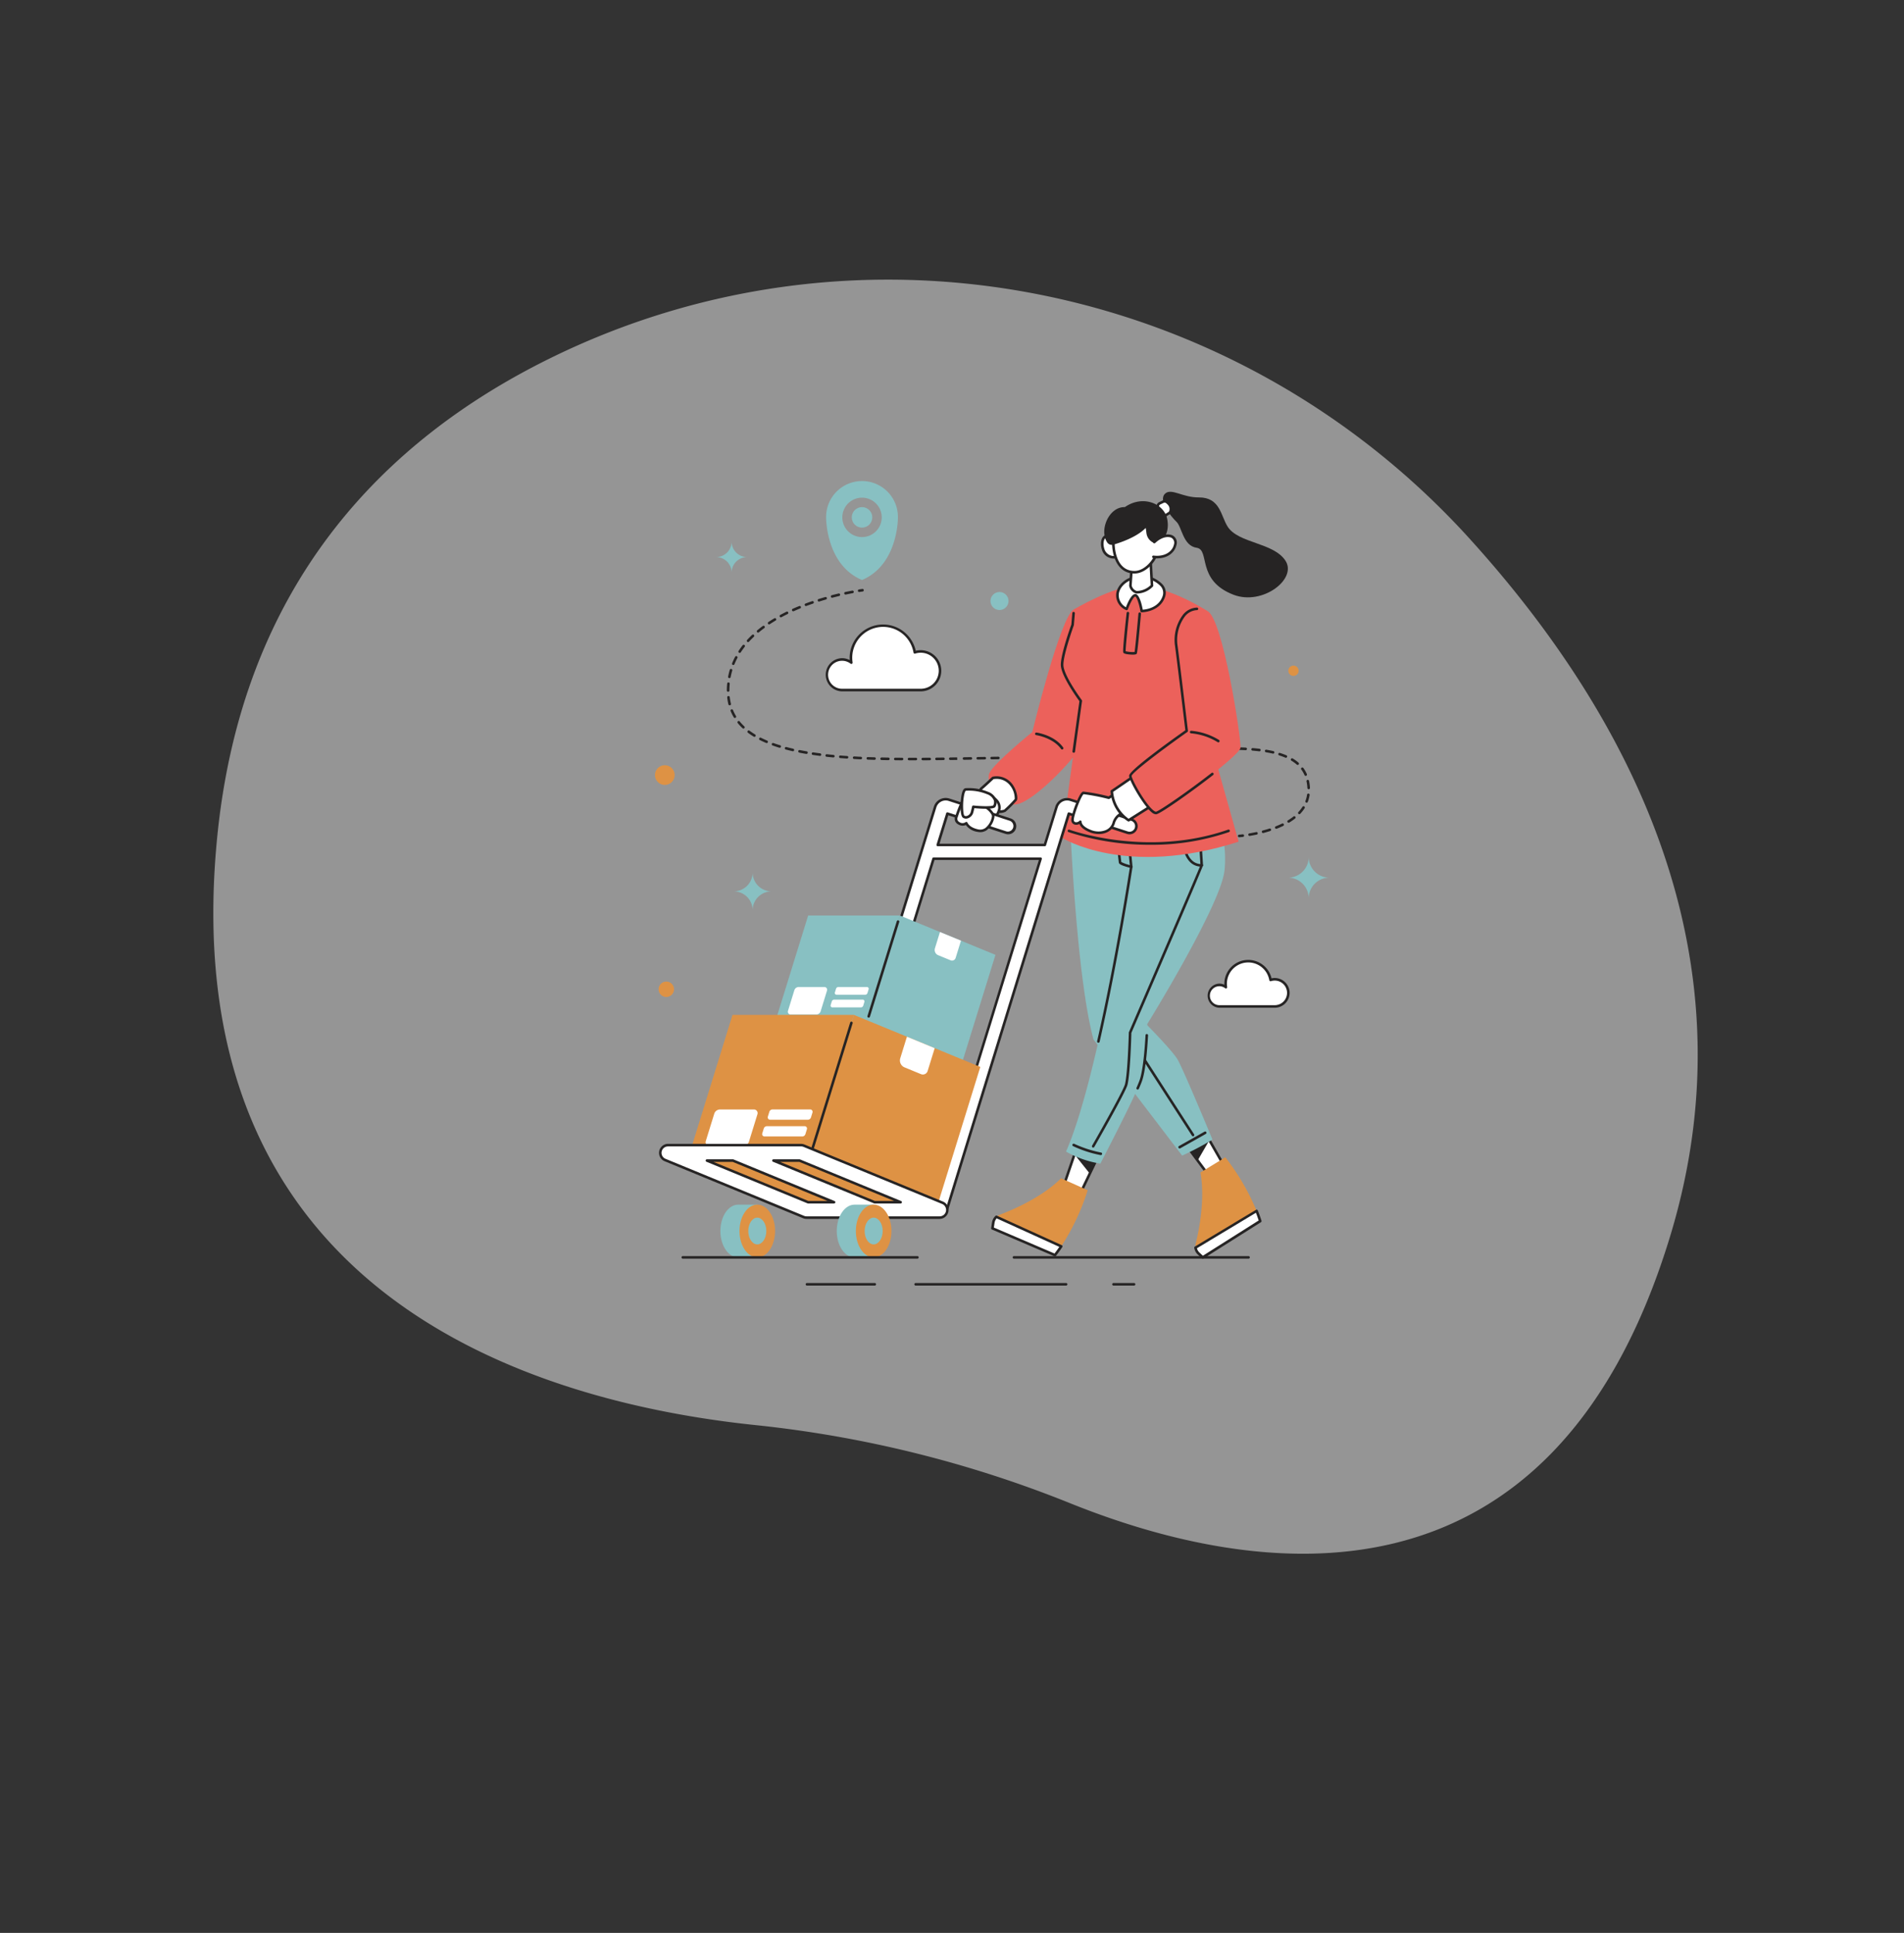 <svg xmlns="http://www.w3.org/2000/svg" width="421.772" height="428.159" viewBox="0 0 421.772 428.159">
  <rect x="0" y="0" width="421.772" height="428.159" fill="#333333" stroke="none"/>
  <g id="webAppImage" transform="translate(-980.328 -2078.419)">
    <path id="Path_738" data-name="Path 738" d="M527.417,204.228C508.429,129.561,442.816,75.661,365.8,73.5c-40.715-1.143-83.559,12.36-114.752,59.614-55.762,84.47,3.427,142.842,44.691,170.579A258.2,258.2,0,0,1,349.11,351.66c27.873,33.076,81.493,74.177,145.354,9.778C540.75,314.761,540.065,253.964,527.417,204.228Z" transform="matrix(0.883, -0.469, 0.469, 0.883, 744.278, 2264.655)" fill="#fff" opacity="0.48"/>
    <g id="Shipping" transform="translate(850.679 2113.172)">
      <path id="Path_493" data-name="Path 493" d="M1113.552,1101.332l-3.292,2.22-2.722-3.665-2.919-3.938,4.69-2.03.841,1.471Z" transform="translate(-712.597 -877.576)" fill="#fff"/>
      <path id="Path_494" data-name="Path 494" d="M1108.522,1102.1a.282.282,0,0,1-.229-.115l-5.641-7.6a.283.283,0,0,1,.116-.431l4.691-2.03a.283.283,0,0,1,.36.12l4.24,7.412a.283.283,0,0,1-.088.379l-3.292,2.22A.282.282,0,0,1,1108.522,1102.1Zm-5.2-7.773,5.265,7.1,2.847-1.919-3.984-6.961Z" transform="translate(-710.858 -875.841)" fill="#262424"/>
      <path id="Path_495" data-name="Path 495" d="M1110.15,1095.391c-.909,1.555-1.9,3.242-2.612,4.5l-2.919-3.938,4.691-2.03Z" transform="translate(-712.597 -877.576)" fill="#262424"/>
      <path id="Path_496" data-name="Path 496" d="M1136.133,1145.265l-12.733,8.045-.924-.862a2.228,2.228,0,0,1-.68-1.3,2.141,2.141,0,0,1,.038-.862c.7-2.794,2.144-9.769,1.06-15.786l5.512-3.357a51.009,51.009,0,0,1,6.926,11.872C1135.62,1143.749,1135.89,1144.5,1136.133,1145.265Z" transform="translate(-727.322 -909.536)" fill="#de9244"/>
      <path id="Path_497" data-name="Path 497" d="M1136.3,1217.4l-12.733,8.045-.924-.862a2.228,2.228,0,0,1-.68-1.3l13.531-8.131Q1135.93,1216.252,1136.3,1217.4Z" transform="translate(-727.486 -981.672)" fill="#fff"/>
      <path id="Path_498" data-name="Path 498" d="M1121.867,1224.036a.282.282,0,0,1-.195-.076l-.923-.862a2.522,2.522,0,0,1-.763-1.464.283.283,0,0,1,.141-.283l13.531-8.131a.283.283,0,0,1,.411.141c.3.74.565,1.5.813,2.268a.283.283,0,0,1-.12.328L1122.029,1224A.28.28,0,0,1,1121.867,1224.036Zm-1.286-2.309a1.953,1.953,0,0,0,.557.954l.762.707,12.36-7.812c-.188-.575-.392-1.147-.609-1.709Z" transform="translate(-725.788 -979.979)" fill="#262424"/>
      <path id="Path_499" data-name="Path 499" d="M926.24,570.355s1.394,32.055,5.068,45.612l19.639,25.723a64.606,64.606,0,0,0,6.715-3.547s-6.462-15.584-7.728-17.738-7.728-8.622-7.728-8.622,3.861-29.269,4.055-39.023C946.512,559.966,926.489,556.8,926.24,570.355Z" transform="translate(-559.428 -420.463)" fill="#88c0c2"/>
      <path id="Path_500" data-name="Path 500" d="M1022.422,949.243a.283.283,0,0,1-.24-.13l-15.459-23.947a.285.285,0,1,1,.479-.31l15.458,23.947a.283.283,0,0,1-.237.439Z" transform="translate(-628.496 -732.296)" fill="#262424"/>
      <path id="Path_501" data-name="Path 501" d="M1095.341,1094.438a.283.283,0,0,1-.141-.533l5.653-3.183a.285.285,0,1,1,.283.5l-5.653,3.183A.284.284,0,0,1,1095.341,1094.438Z" transform="translate(-704.378 -874.798)" fill="#262424"/>
      <path id="Path_502" data-name="Path 502" d="M921.232,1119.654l-1.395,2.9-2.3,4.8-3.695-1.456,2.6-7.59.468-1.365Z" transform="translate(-548.781 -897.342)" fill="#fff"/>
      <path id="Path_503" data-name="Path 503" d="M915.817,1125.887a.28.28,0,0,1-.1-.02l-3.694-1.456a.283.283,0,0,1-.165-.358l3.067-8.955a.283.283,0,0,1,.424-.15l4.326,2.714a.283.283,0,0,1,.1.363l-3.7,7.7A.282.282,0,0,1,915.817,1125.887Zm-3.337-1.907,3.2,1.254,3.473-7.228-3.809-2.383Z" transform="translate(-547.06 -895.593)" fill="#262424"/>
      <path id="Path_504" data-name="Path 504" d="M932.732,1116.94l4.325,2.714-1.395,2.9c-1.064-1.323-2.5-3.109-3.392-4.25Z" transform="translate(-564.606 -897.342)" fill="#262424"/>
      <path id="Path_505" data-name="Path 505" d="M817.531,1181.07l-13.851-5.929.187-1.249a2.228,2.228,0,0,1,.688-1.3,2.142,2.142,0,0,1,.732-.458c2.7-1.011,9.263-3.771,13.605-8.075l5.892,2.637a50.943,50.943,0,0,1-5.858,12.438C818.491,1179.786,818.023,1180.435,817.531,1181.07Z" transform="translate(-454.19 -937.803)" fill="#de9244"/>
      <path id="Path_506" data-name="Path 506" d="M817.531,1232.908l-13.851-5.929.187-1.249a2.227,2.227,0,0,1,.688-1.3l14.368,6.538C818.491,1231.624,818.023,1232.273,817.531,1232.908Z" transform="translate(-454.19 -989.64)" fill="#fff"/>
      <path id="Path_507" data-name="Path 507" d="M815.8,1231.445a.282.282,0,0,1-.112-.023l-13.851-5.929a.283.283,0,0,1-.17-.3l.187-1.251a2.527,2.527,0,0,1,.776-1.466.283.283,0,0,1,.312-.051l14.368,6.538a.283.283,0,0,1,.119.424c-.442.664-.917,1.321-1.413,1.956A.283.283,0,0,1,815.8,1231.445Zm-13.533-6.39,13.441,5.755c.367-.481.724-.973,1.063-1.471l-13.881-6.316a1.959,1.959,0,0,0-.469,1Z" transform="translate(-452.461 -987.894)" fill="#262424"/>
      <path id="Path_508" data-name="Path 508" d="M932.972,560.146l.531,5.5s-6.961,45.992-14.443,63.1a22.656,22.656,0,0,0,7.6,2.661s7.855-15.078,9-18.5,1.393-12.416,1.393-12.416,16.217-26.228,17.1-33.959-2.4-19.131-9.882-19.005q-.609.01-1.192.072A11.469,11.469,0,0,0,932.972,560.146Z" transform="translate(-553.263 -408.404)" fill="#88c0c2"/>
      <path id="Path_509" data-name="Path 509" d="M975.112,637.092l.471,4.876a.211.211,0,0,1,0,.068c-.031.2-3.1,20.352-7.286,38.726a.284.284,0,1,1-.554-.126c4.1-17.993,7.123-37.7,7.272-38.653l-.53-5.464a.294.294,0,0,0-.007-.079A6.826,6.826,0,0,0,975.112,637.092Z" transform="translate(-595.059 -484.754)" fill="#262424"/>
      <path id="Path_510" data-name="Path 510" d="M1031.619,937.93a.283.283,0,0,1,.283.3c-.161,2.934-.527,7.675-1.3,9.992-.141.424-.385,1.026-.741,1.837a.283.283,0,0,1-.259.171.292.292,0,0,1-.115-.023.283.283,0,0,1-.141-.376c.346-.787.589-1.388.722-1.794.745-2.23,1.107-6.926,1.272-9.841a.283.283,0,0,1,.283-.268h0Z" transform="translate(-647.937 -743.633)" fill="#262424"/>
      <path id="Path_511" data-name="Path 511" d="M1000.281,630.038a.281.281,0,0,1-.066-.008c-2.585-.613-2.653-1.026-2.685-1.18-.064-.384-.673-6.109-.7-6.352a.284.284,0,0,1,.565-.061c.21,1.979.615,5.745.688,6.274a8.952,8.952,0,0,0,2.261.765.283.283,0,0,1-.064.563Zm-2.208-1.346" transform="translate(-620.04 -472.513)" fill="#262424"/>
      <path id="Path_512" data-name="Path 512" d="M959.907,672.554a.283.283,0,0,1-.247-.424c2.384-4.162,6.975-12.364,7.287-13.611.615-2.455.848-11.347.848-11.436a.284.284,0,0,1,.024-.106c5.337-12.368,15.435-35.824,15.845-36.983-.027-.615-.485-7.453-.663-10.111a.283.283,0,0,1,.565-.038c.068,1.012.666,9.894.666,10.186,0,.228-5.34,12.72-15.871,37.122-.021.828-.252,9.065-.862,11.5-.41,1.635-7.067,13.262-7.349,13.756A.283.283,0,0,1,959.907,672.554Zm24.038-62.51Z" transform="translate(-588.092 -453.104)" fill="#262424"/>
      <path id="Path_513" data-name="Path 513" d="M935.3,1112.343h-.047a25.726,25.726,0,0,1-6.063-1.979.285.285,0,0,1,.246-.515,26.144,26.144,0,0,0,5.909,1.924.286.286,0,1,1-.045.57Z" transform="translate(-561.826 -891.231)" fill="#262424"/>
      <path id="Path_514" data-name="Path 514" d="M1103.26,618.594a3.414,3.414,0,0,1-2.53-1.064c-2.3-2.359-2.034-7.809-2.021-8.039a.283.283,0,0,1,.565.03c0,.054-.262,5.433,1.861,7.612a2.847,2.847,0,0,0,2.218.893h.007a.283.283,0,1,1,.007.565h-.107Z" transform="translate(-707.508 -461.383)" fill="#262424"/>
      <path id="Path_515" data-name="Path 515" d="M592.974,241.032a.284.284,0,0,1-.044-.565c.49-.076.76-.11.76-.11a.285.285,0,0,1,.071.565s-.266.034-.742.107Z" transform="translate(-273.003 -144.65)" fill="#262424"/>
      <path id="Path_516" data-name="Path 516" d="M503.256,297.275a.284.284,0,1,1-.047-.565c.5-.082.989-.177,1.485-.283a.285.285,0,0,1,.119.557c-.5.106-1.008.2-1.511.283Zm2.981-.637a.285.285,0,0,1-.072-.565c.495-.13.982-.273,1.447-.424a.285.285,0,0,1,.175.543c-.475.154-.972.3-1.477.432a.281.281,0,0,1-.078.014Zm2.9-.941a.283.283,0,0,1-.1-.55c.479-.189.941-.393,1.375-.6a.285.285,0,1,1,.249.513c-.445.218-.921.424-1.413.62a.284.284,0,0,1-.11.018Zm2.732-1.341a.283.283,0,0,1-.148-.529,12.6,12.6,0,0,0,1.223-.848.285.285,0,1,1,.352.448,13.138,13.138,0,0,1-1.272.885.283.283,0,0,1-.157.042Zm2.374-1.89a.283.283,0,0,1-.208-.481,8.042,8.042,0,0,0,.9-1.155.283.283,0,1,1,.475.309,8.587,8.587,0,0,1-.968,1.237.283.283,0,0,1-.206.088Zm1.617-2.544a.283.283,0,0,1-.267-.384,6.831,6.831,0,0,0,.362-1.413.286.286,0,0,1,.565.082,7.416,7.416,0,0,1-.4,1.521.283.283,0,0,1-.264.187Zm.447-2.984a.283.283,0,0,1-.283-.271,9.077,9.077,0,0,0-.117-1.074q-.033-.2-.075-.387a.285.285,0,1,1,.557-.122q.045.2.079.414a9.667,9.667,0,0,1,.124,1.141.283.283,0,0,1-.271.3H516.3Zm-.66-2.953a.283.283,0,0,1-.261-.171,6.564,6.564,0,0,0-.727-1.258.286.286,0,0,1,.459-.339,7.12,7.12,0,0,1,.79,1.368.283.283,0,0,1-.266.392Zm-1.788-2.435a.283.283,0,0,1-.188-.071,8.282,8.282,0,0,0-1.186-.864.285.285,0,1,1,.3-.488,8.827,8.827,0,0,1,1.272.924.283.283,0,0,1-.194.5Zm-85.627-1.02h-.435a.283.283,0,1,1,0-.565h1.521a.283.283,0,0,1,0,.565h-1.087Zm-1.956,0h0l-1.524-.013a.283.283,0,1,1,0-.565l1.521.013a.283.283,0,0,1,0,.56Zm4.564,0a.283.283,0,1,1,0-.565l1.521-.011a.3.3,0,0,1,.283.283.283.283,0,0,1-.283.283l-1.522.011h0Zm3.044-.027a.283.283,0,1,1,0-.565l1.522-.018a.271.271,0,0,1,.283.283.283.283,0,0,1-.283.283l-1.522.018Zm-10.652,0h0q-.766-.013-1.524-.03a.283.283,0,0,1-.283-.291.3.3,0,0,1,.291-.283q.756.017,1.521.03a.283.283,0,0,1-.008.563Zm13.7-.037a.283.283,0,1,1,0-.565l1.487-.023.04.283v.283l-1.522.023h0Zm-16.743-.033h-.008q-.767-.023-1.524-.051a.283.283,0,1,1,.021-.565q.755.028,1.519.051a.283.283,0,0,1-.01.554Zm19.787-.016a.283.283,0,1,1,0-.565l1.522-.025h0a.283.283,0,0,1,0,.565l-1.522.025Zm3.044-.051a.283.283,0,1,1,0-.565l1.522-.024a.283.283,0,1,1,0,.565l-1.522.024Zm3.044-.048a.283.283,0,0,1,0-.565l1.524-.021a.283.283,0,0,1,0,.565l-1.522.021h0Zm-28.917,0h-.013q-.767-.035-1.524-.078a.283.283,0,1,1,.033-.565q.753.042,1.518.078a.283.283,0,0,1-.018.553Zm31.963-.04a.283.283,0,0,1,0-.565l1.524-.017a.283.283,0,1,1,0,.565l-1.522.017h0Zm3.046-.028a.283.283,0,0,1,0-.565l1.524-.009h0a.283.283,0,0,1,0,.565l-1.522.009h0Zm3.136-.011h-.09a.283.283,0,1,1,0-.565h1.524a.283.283,0,0,1,0,.565q-.718-.014-1.437-.014Zm2.961-.021a.283.283,0,0,1,0-.565q.765-.01,1.524-.027h0a.283.283,0,1,1,0,.565q-.762.016-1.528.027h0Zm3.049-.062a.283.283,0,1,1-.007-.565q.762-.02,1.519-.045a.273.273,0,0,1,.294.283.283.283,0,0,1-.283.294l-1.524.045h-.007Zm-47.195-.008h-.028q-.769-.052-1.522-.112a.284.284,0,1,1,.045-.565q.75.059,1.515.112a.283.283,0,0,1-.014.551Zm50.238-.09a.283.283,0,1,1-.01-.565l1.519-.062a.3.3,0,0,1,.3.273.283.283,0,0,1-.273.3l-1.524.062h-.011Zm46.939-.079a.284.284,0,0,1-.113-.023,14.5,14.5,0,0,0-1.4-.514.285.285,0,0,1,.17-.544,15.1,15.1,0,0,1,1.456.536.283.283,0,0,1-.119.531Zm-43.9-.052a.283.283,0,0,1-.013-.565l1.519-.076a.275.275,0,1,1,.024.548l-1.522.076h-.014Zm-56.315-.021h-.031q-.767-.072-1.519-.154a.284.284,0,0,1,.062-.565q.746.082,1.511.154a.283.283,0,0,1-.027.551Zm59.361-.141a.283.283,0,0,1-.016-.565l1.519-.088a.293.293,0,0,1,.3.267.283.283,0,0,1-.269.3l-1.521.088h-.017Zm3.04-.181a.283.283,0,1,1-.017-.565l1.519-.1a.285.285,0,1,1,.037.568l-1.521.1h-.018Zm-65.423-.014L408,279.55q-.767-.1-1.514-.208a.286.286,0,1,1,.083-.565q.741.109,1.5.206a.287.287,0,0,1-.035.574Zm68.462-.182a.283.283,0,0,1-.018-.565l1.519-.1a.283.283,0,0,1,.038.565l-1.519.1h-.02Zm3.037-.208a.283.283,0,0,1-.02-.565l1.519-.106a.283.283,0,0,1,.04.565l-1.519.106Zm-74.515-.066a.275.275,0,0,1-.048,0q-.765-.13-1.505-.283a.288.288,0,1,1,.11-.565q.732.141,1.49.274a.288.288,0,1,1-.047.574Zm103.356-.068a.282.282,0,0,1-.064-.007c-.464-.106-.961-.2-1.476-.29a.286.286,0,0,1,.093-.565c.527.088,1.035.188,1.511.3a.285.285,0,1,1-.072.565Zm-25.805-.089a.283.283,0,0,1-.02-.565l1.519-.1a.283.283,0,0,1,.038.565l-1.519.1h-.02Zm3.039-.208a.283.283,0,1,1-.018-.565l1.521-.1a.283.283,0,1,1,.037.565l-1.519.1Zm3.039-.192a.283.283,0,0,1-.017-.565l1.521-.088a.283.283,0,0,1,.033.565l-1.519.088Zm16.727-.02h-.034c-.481-.058-.989-.107-1.5-.15a.284.284,0,0,1,.047-.565c.524.042,1.037.095,1.525.153a.283.283,0,0,1-.041.564Zm-103.342-.017a.282.282,0,0,1-.064-.007c-.512-.117-1.012-.24-1.488-.366a.285.285,0,1,1,.141-.551c.469.124.964.246,1.468.362a.285.285,0,0,1-.065.565Zm89.655-.131a.283.283,0,1,1-.014-.565q.77-.038,1.524-.069a.283.283,0,0,1,.024.565q-.751.031-1.518.069H491.7Zm10.654-.1h-.016q-.741-.038-1.514-.059a.288.288,0,1,1,.01-.575q.78.021,1.528.061a.285.285,0,1,1-.016.57Zm-7.611-.023a.283.283,0,0,1-.008-.565q.773-.025,1.525-.041h0a.283.283,0,0,1,0,.565q-.749.016-1.519.041h-.01Zm3.044-.065a.283.283,0,1,1,0-.565h1.526a.283.283,0,1,1,0,.565h-1.518Zm-98.692-.455a.283.283,0,0,1-.083-.013c-.5-.154-.989-.318-1.457-.486a.285.285,0,0,1,.194-.537c.458.165.94.325,1.432.476a.283.283,0,0,1-.085.56Zm-2.861-1.036a.282.282,0,0,1-.112-.023c-.485-.206-.955-.424-1.4-.647a.285.285,0,1,1,.257-.509c.431.218.89.424,1.362.632a.283.283,0,0,1-.112.547Zm-2.709-1.378a.283.283,0,0,1-.148-.042c-.451-.276-.882-.565-1.281-.866a.285.285,0,1,1,.342-.457c.384.283.8.565,1.237.835a.283.283,0,0,1-.15.529ZM391.1,273.5a.283.283,0,0,1-.2-.078,11.926,11.926,0,0,1-1.059-1.131.285.285,0,1,1,.442-.359,11.337,11.337,0,0,0,1.008,1.083.283.283,0,0,1-.2.485Zm-1.9-2.352a.283.283,0,0,1-.244-.141,10.425,10.425,0,0,1-.7-1.392.285.285,0,0,1,.527-.216,9.88,9.88,0,0,0,.659,1.316.283.283,0,0,1-.245.434Zm-1.149-2.794a.283.283,0,0,1-.283-.216,11.751,11.751,0,0,1-.264-1.528.284.284,0,0,1,.565-.064,11.214,11.214,0,0,0,.26,1.454.283.283,0,0,1-.278.353Zm-.346-3.006h0a.283.283,0,0,1-.283-.283c0-.52.027-1.04.075-1.545a.284.284,0,0,1,.565.054c-.047.488-.071.989-.072,1.492a.283.283,0,0,1-.286.283Zm.283-3.02a.283.283,0,0,1-.283-.339c.1-.5.221-1.009.366-1.5a.285.285,0,1,1,.547.163c-.141.473-.26.961-.353,1.447a.283.283,0,0,1-.271.232Zm.864-2.906a.283.283,0,0,1-.264-.393c.194-.472.414-.944.654-1.4a.285.285,0,1,1,.5.266c-.233.441-.445.9-.632,1.351a.283.283,0,0,1-.257.177Zm1.413-2.685a.283.283,0,0,1-.239-.441c.283-.424.578-.848.9-1.257a.285.285,0,0,1,.449.351c-.309.4-.6.806-.869,1.217a.283.283,0,0,1-.233.13Zm1.867-2.4a.283.283,0,0,1-.211-.478c.341-.372.707-.742,1.084-1.1a.285.285,0,1,1,.391.414c-.369.349-.724.707-1.054,1.071a.283.283,0,0,1-.2.1Zm2.208-2.1a.283.283,0,0,1-.182-.5c.389-.322.8-.643,1.214-.951a.285.285,0,1,1,.339.458c-.408.3-.807.615-1.187.931a.283.283,0,0,1-.178.071Zm2.451-1.815a.283.283,0,0,1-.157-.523c.417-.283.848-.551,1.3-.818a.285.285,0,0,1,.293.489c-.44.263-.871.533-1.279.8a.283.283,0,0,1-.153.052Zm2.615-1.563a.283.283,0,0,1-.141-.536c.44-.237.9-.473,1.362-.707a.285.285,0,1,1,.252.512c-.458.225-.91.458-1.343.693a.283.283,0,0,1-.123.042Zm2.732-1.345a.283.283,0,0,1-.117-.546q.707-.317,1.413-.6a.285.285,0,1,1,.216.527q-.7.283-1.392.6a.283.283,0,0,1-.114.03Zm2.82-1.159a.283.283,0,0,1-.1-.553q.726-.274,1.442-.519a.285.285,0,1,1,.187.538q-.707.243-1.427.514a.283.283,0,0,1-.095.023Zm2.882-.989a.283.283,0,0,1-.086-.557q.748-.236,1.467-.444a.285.285,0,1,1,.158.548q-.707.2-1.453.44a.282.282,0,0,1-.081.013Zm2.93-.848a.285.285,0,0,1-.072-.565c.516-.141,1.012-.26,1.487-.372a.285.285,0,0,1,.131.554c-.469.112-.962.235-1.474.369a.284.284,0,0,1-.066.016Zm2.968-.707a.284.284,0,1,1-.059-.565c.551-.117,1.056-.218,1.5-.3a.288.288,0,1,1,.106.565c-.444.083-.943.182-1.49.3a.282.282,0,0,1-.054,0Z" transform="translate(-96.763 -146.866)" fill="#262424"/>
      <path id="Path_517" data-name="Path 517" d="M1188.852,625.607a.283.283,0,1,1-.02-.565s.276-.02.742-.073a.285.285,0,1,1,.065.565c-.486.057-.768.076-.768.076h-.02Z" transform="translate(-784.672 -474.903)" fill="#262424"/>
      <path id="Path_518" data-name="Path 518" d="M558.927,79.849a7.954,7.954,0,1,0-15.907,0s-.122,10.467,7.951,13.876C559.045,90.316,558.927,79.849,558.927,79.849Zm-7.956,4.367a4.364,4.364,0,1,1,4.367-4.366,4.364,4.364,0,0,1-4.367,4.366Z" transform="translate(-230.37)" fill="#88c0c2"/>
      <circle id="Ellipse_21" data-name="Ellipse 21" cx="2.273" cy="2.273" r="2.273" transform="translate(318.331 77.577)" fill="#88c0c2"/>
      <path id="Path_519" data-name="Path 519" d="M816.65,269.983c-2.968,1.4-9.218,27.162-9.218,27.162s-8.473,6.858-9.487,9.075,2.36,7.915,6.35,6.858,12.131-9.724,13.335-12.005,5.241-20.211,4.964-24.39S820.355,268.224,816.65,269.983Z" transform="translate(-449.11 -169.743)" fill="#ec615b"/>
      <path id="Path_520" data-name="Path 520" d="M876.51,469.194a.283.283,0,0,1-.232-.119c-1.8-2.516-5.481-3.061-5.512-3.067a.285.285,0,0,1,.079-.565c.161.023,3.957.582,5.9,3.3a.283.283,0,0,1-.237.451Z" transform="translate(-511.583 -337.923)" fill="#262424"/>
      <path id="Path_521" data-name="Path 521" d="M786.555,536.231s-2.011,1.9-2.613,2.376-.475,3.109,1.2,4.275a4.65,4.65,0,0,0,4.055.6,25.863,25.863,0,0,0,2.423-2.439C791.947,540.568,791.148,535.6,786.555,536.231Z" transform="translate(-436.959 -398.66)" fill="#fff"/>
      <path id="Path_522" data-name="Path 522" d="M786.186,542.27a5.168,5.168,0,0,1-2.934-.882,4.2,4.2,0,0,1-1.652-3.28,1.814,1.814,0,0,1,.435-1.453c.585-.462,2.574-2.341,2.595-2.359a.283.283,0,0,1,.157-.075,4.355,4.355,0,0,1,4.6,2.034c.8,1.272,1,2.827.743,3.221a24.986,24.986,0,0,1-2.485,2.506A2.9,2.9,0,0,1,786.186,542.27Zm-1.232-7.491c-.36.341-2.015,1.9-2.565,2.329a1.408,1.408,0,0,0-.219.989,3.657,3.657,0,0,0,1.413,2.827,4.529,4.529,0,0,0,3.72.608,25.943,25.943,0,0,0,2.357-2.37,4.671,4.671,0,0,0-1.013-2.978,3.79,3.79,0,0,0-3.693-1.412Z" transform="translate(-435.23 -396.931)" fill="#262424"/>
      <path id="Path_523" data-name="Path 523" d="M761.363,569.254c1.979.283,4.022-2.059,4.308-3.675s-1.71-3.358-3.833-3.2-3.2,1.649-4.021,3.01S758.893,568.906,761.363,569.254Z" transform="translate(-414.642 -421.152)" fill="#fff"/>
      <path id="Path_524" data-name="Path 524" d="M759.942,567.851a2.559,2.559,0,0,1-.359-.026,5.043,5.043,0,0,1-3.757-2.486,1.879,1.879,0,0,1,0-1.808c.93-1.539,2.089-2.985,4.24-3.146a4.24,4.24,0,0,1,3.392,1.357,2.586,2.586,0,0,1,.742,2.177C763.919,565.577,761.946,567.851,759.942,567.851Zm-.283-.589c1.791.251,3.721-1.935,3.987-3.442a2.037,2.037,0,0,0-.6-1.7,3.655,3.655,0,0,0-2.927-1.17c-1.994.148-3.006,1.555-3.8,2.872a1.32,1.32,0,0,0,.023,1.272,4.431,4.431,0,0,0,3.324,2.164Z" transform="translate(-412.901 -419.442)" fill="#262424"/>
      <g id="Web_application" data-name="Web application">
        <path id="Path_525" data-name="Path 525" d="M929.578,235.14c-5.179,0-14.064,5.273-14.064,5.273l-.283,3.4s-2.331,6.425-2.331,8.853,4.134,7.983,4.134,7.983-2.946,21.048-4.134,30.36c0,0,14.016,8.932,39.1.855l-8.931-31.733,2-19.363S936.451,235.14,929.578,235.14Z" transform="translate(-547.974 -140.173)" fill="#ec615b"/>
      </g>
      <path id="Path_526" data-name="Path 526" d="M939.992,620.9a58.347,58.347,0,0,1-18.232-2.817.285.285,0,1,1,.2-.534c.171.064,17.223,6.232,35.156,0a.285.285,0,1,1,.187.538A52.789,52.789,0,0,1,939.992,620.9Z" transform="translate(-555.422 -468.52)" fill="#262424"/>
      <path id="Path_527" data-name="Path 527" d="M913.742,307.5h-.04a.283.283,0,0,1-.243-.321c.78-5.663,1.432-10.326,1.541-11.108-.565-.772-4.12-5.717-4.12-8.056,0-2.377,2.12-8.339,2.332-8.914l.213-2.544a.285.285,0,1,1,.568.048l-.216,2.584a.275.275,0,0,1-.016.073c-.023.064-2.311,6.411-2.311,8.763,0,2.3,4.037,7.757,4.078,7.812a.283.283,0,0,1,.054.209s-.707,5.009-1.555,11.221A.283.283,0,0,1,913.742,307.5Z" transform="translate(-546.239 -175.508)" fill="#262424"/>
      <path id="Path_528" data-name="Path 528" d="M1010.721,285.729a5.715,5.715,0,0,1-.585-.023c-1.4-.1-1.5-.348-1.548-.468-.154-.386.4-5.639.742-8.737a.284.284,0,0,1,.565.062c-.323,2.923-.8,7.632-.776,8.412a6.908,6.908,0,0,0,1.979.164c.141-.83.587-5.539.848-8.487a.284.284,0,1,1,.565.049c-.339,3.866-.776,8.528-.926,8.791C1011.534,285.586,1011.451,285.729,1010.721,285.729Zm-1.593-.673Zm-.065-.107" transform="translate(-630.115 -175.47)" fill="#262424"/>
      <path id="Path_529" data-name="Path 529" d="M1004.364,221.594c-2.909.191-4.561,2.12-4.752,3.706a3.257,3.257,0,0,0,2.027,3.358s1.077-3.009,1.9-3.009,1.426,3.48,1.426,3.48,3.9,0,4.947-3.326C1010.628,223.513,1007.753,221.372,1004.364,221.594Z" transform="translate(-622.412 -128.527)" fill="#fff"/>
      <path id="Path_530" data-name="Path 530" d="M1003.221,227.664a.283.283,0,0,1-.283-.236c-.317-1.829-.875-3.251-1.145-3.251-.332,0-1.094,1.317-1.632,2.827a.283.283,0,0,1-.349.178,3.54,3.54,0,0,1-2.23-3.665c.213-1.772,2.044-3.762,5.016-3.957h0a6.3,6.3,0,0,1,5.3,1.987,2.776,2.776,0,0,1,.538,2.595C1007.34,227.631,1003.262,227.664,1003.221,227.664Zm-1.425-4.055c.895,0,1.436,2.261,1.662,3.474.835-.059,3.6-.455,4.432-3.109a2.2,2.2,0,0,0-.442-2.072,5.8,5.8,0,0,0-4.806-1.771h0c-2.666.174-4.3,1.911-4.486,3.456a3.048,3.048,0,0,0,1.576,2.955c.352-.944,1.207-2.926,2.062-2.926Zm.824-3.769Z" transform="translate(-620.667 -126.781)" fill="#262424"/>
      <path id="Path_531" data-name="Path 531" d="M1020.286,191.271l-.366,5.47a1.939,1.939,0,0,0,1.345,1.473,4.773,4.773,0,0,0,3.429-1.473l-.348-6.321Z" transform="translate(-639.868 -101.773)" fill="#fff"/>
      <path id="Path_532" data-name="Path 532" d="M1019.656,196.794h-.088a.283.283,0,0,1-.088-.018,2.208,2.208,0,0,1-1.526-1.71.287.287,0,0,1,0-.048l.366-5.47a.283.283,0,0,1,.226-.26l4.061-.848a.283.283,0,0,1,.344.263l.348,6.321a.282.282,0,0,1-.076.211,5.045,5.045,0,0,1-3.566,1.56Zm-.017-.565h0a4.548,4.548,0,0,0,3.081-1.3l-.322-5.865-3.524.739-.349,5.229a1.639,1.639,0,0,0,1.107,1.189Z" transform="translate(-638.179 -100.067)" fill="#262424"/>
      <path id="Path_533" data-name="Path 533" d="M1071.485,88.431c-1.778,1.493,1.3,5.2,2.474,6.309s1.422,5.3,4.452,5.737-.151,7.217,8.171,10.408c6.414,2.459,14.151-3.487,11.5-7.547s-10.431-3.808-12.812-7.552c-1.517-2.383-1.638-6.5-6.391-6.462C1075.333,89.354,1072.888,87.253,1071.485,88.431Z" transform="translate(-683.68 -13.891)" fill="#262424"/>
      <path id="Path_534" data-name="Path 534" d="M979.119,158.6s-1.262-1.874-2.618-1.237-.9,5.156,2.438,4.54Z" transform="translate(-601.974 -73.278)" fill="#fff"/>
      <path id="Path_535" data-name="Path 535" d="M976.61,160.5a2.7,2.7,0,0,1-2.647-2.048c-.372-1.156-.213-2.667.69-3.091,1.555-.734,2.919,1.251,2.975,1.336a.285.285,0,0,1-.474.318c-.011-.017-1.143-1.664-2.261-1.139-.527.249-.707,1.392-.389,2.4a2.19,2.19,0,0,0,2.654,1.6.287.287,0,0,1,.1.565,3.589,3.589,0,0,1-.651.057Z" transform="translate(-600.246 -71.532)" fill="#262424"/>
      <path id="Path_536" data-name="Path 536" d="M1063.229,103.5l.772-.366a.752.752,0,0,1,.76.066,2.529,2.529,0,0,1,.771.834,1.751,1.751,0,0,1,.1,1.183.743.743,0,0,1-.335.465l-.83.517a.753.753,0,0,1-1.1-.373l-.521-1.377a.753.753,0,0,1,.382-.95Z" transform="translate(-676.685 -26.761)" fill="#fff"/>
      <path id="Path_537" data-name="Path 537" d="M1062.35,104.861a1.04,1.04,0,0,1-.972-.671l-.522-1.377a1.045,1.045,0,0,1,.526-1.307h0l.772-.366a1.037,1.037,0,0,1,1.047.092,2.829,2.829,0,0,1,.858.933,2.026,2.026,0,0,1,.13,1.378,1.023,1.023,0,0,1-.464.644l-.83.517A1.035,1.035,0,0,1,1062.35,104.861Zm-.724-2.841a.472.472,0,0,0-.238.589l.521,1.377a.469.469,0,0,0,.687.232l.83-.517a.456.456,0,0,0,.208-.283,1.468,1.468,0,0,0-.079-.989,2.261,2.261,0,0,0-.686-.734.469.469,0,0,0-.472-.04Z" transform="translate(-674.961 -25.025)" fill="#262424"/>
      <path id="Path_538" data-name="Path 538" d="M993.013,125.447c.154,2.8,1.4,6.022,4.777,5.936,2.486-.066,5.229-3.06,5.444-6.835s-.448-7.007-4.99-6.784a10.977,10.977,0,0,0-1.445.191c-2.635.582-3.641.818-3.836,6C992.947,124.411,992.984,124.918,993.013,125.447Z" transform="translate(-616.718 -39.376)" fill="#fff"/>
      <path id="Path_539" data-name="Path 539" d="M995.916,129.916c-3.375,0-4.757-3.186-4.923-6.2l-.013-.209c-.027-.462-.054-.9-.038-1.31.2-5.155,1.194-5.636,4.059-6.27a11.281,11.281,0,0,1,1.491-.2,4.939,4.939,0,0,1,3.911,1.2c1.432,1.439,1.488,3.9,1.378,5.885-.228,4.1-3.2,7.037-5.721,7.1h-.141Zm1.039-13.63q-.211,0-.432.011a10.782,10.782,0,0,0-1.4.184c-2.561.565-3.425.758-3.613,5.734-.014.383.011.807.038,1.256l.013.211h0c.075,1.354.623,5.75,4.485,5.662,2.271-.061,4.964-2.882,5.167-6.566.151-2.733-.233-4.466-1.214-5.451A4.091,4.091,0,0,0,996.955,116.286Z" transform="translate(-614.981 -37.628)" fill="#262424"/>
      <path id="Path_540" data-name="Path 540" d="M990.009,112.073a2.708,2.708,0,0,1-1.71-2.177c-.049-.326-.079-.767-.175-1.167-1.924,2.014-5.554,3.237-7.137,3.7a1.232,1.232,0,0,1-1.368-.462c-1.847-2.728.355-7.953,3.894-7.853,4.018-2.783,8.712-.76,9.38,2.634C993.636,110.507,991.142,112.545,990.009,112.073Z" transform="translate(-604.688 -26.538)" fill="#262424"/>
      <path id="Path_541" data-name="Path 541" d="M1056.292,158.428s1.837-1.9,3.765-1.272.808,5.115-3.957,4.55Z" transform="translate(-670.934 -73.102)" fill="#fff"/>
      <path id="Path_542" data-name="Path 542" d="M1055.159,160.283a7.061,7.061,0,0,1-.834-.051.285.285,0,1,1,.068-.565c2.654.314,4.188-1.03,4.488-2.413a1.261,1.261,0,0,0-.65-1.582c-1.742-.557-3.456,1.187-3.472,1.2a.285.285,0,0,1-.41-.4c.079-.082,1.979-2.014,4.056-1.351a1.782,1.782,0,0,1,1.033,2.246C1059.118,158.845,1057.658,160.283,1055.159,160.283Z" transform="translate(-669.195 -71.352)" fill="#262424"/>
      <path id="Path_543" data-name="Path 543" d="M590.794,574.42l-13.553-4.4a2.447,2.447,0,0,0-3.094,1.607l-2.591,8.414H547.843l2.137-6.942,12.986,4.21a1.521,1.521,0,1,0,.938-2.892l-13.55-4.4a2.447,2.447,0,0,0-3.094,1.607l-27.346,88.8a1.521,1.521,0,1,0,2.906.895l24.092-78.245h23.711l-23.817,77.35a1.521,1.521,0,1,0,2.906.895L576.879,573.1l12.976,4.212a1.521,1.521,0,0,0,.938-2.893Z" transform="translate(-210.463 -427.622)" fill="#fff"/>
      <path id="Path_544" data-name="Path 544" d="M546.623,660.955a1.806,1.806,0,0,1-1.726-2.338l23.7-76.98H545.48l-24.027,78.044A1.806,1.806,0,1,1,518,658.619l27.341-88.8a2.732,2.732,0,0,1,3.454-1.795l13.548,4.4a1.805,1.805,0,1,1-1.114,3.434l-12.7-4.121-1.939,6.3h23.114l2.529-8.212a2.732,2.732,0,0,1,3.454-1.795l13.55,4.4h0a1.805,1.805,0,1,1-1.114,3.434l-12.7-4.123-27.083,87.952A1.8,1.8,0,0,1,546.623,660.955Zm-1.347-79.889h23.7a.283.283,0,0,1,.273.369l-23.817,77.346a1.235,1.235,0,0,0,2.362.726l27.166-88.223a.283.283,0,0,1,.36-.187L588.3,575.31a1.235,1.235,0,1,0,.762-2.35l-13.55-4.4a2.162,2.162,0,0,0-2.734,1.413l-2.591,8.414a.283.283,0,0,1-.273.2H546.2a.283.283,0,0,1-.273-.369l2.137-6.942a.282.282,0,0,1,.36-.187L561.4,575.3a1.235,1.235,0,0,0,.77-2.343l-13.55-4.4a2.162,2.162,0,0,0-2.733,1.413l-27.343,88.806a1.235,1.235,0,1,0,2.362.726L545,581.269a.283.283,0,0,1,.271-.2Z" transform="translate(-208.819 -425.89)" fill="#262424"/>
      <path id="Path_545" data-name="Path 545" d="M749.041,567.109a1.3,1.3,0,0,0-1.039.8,32.156,32.156,0,0,0-1.456,3.768c-.222,1.013,1.425,1.868,2.281,1.141,0,0,.411,1.2,2.565,1.647s3.2-1.9,3.392-3.109-3.42-3.864-4.593-2.534C750.189,568.822,750.256,567,749.041,567.109Z" transform="translate(-405.114 -425.218)" fill="#fff"/>
      <path id="Path_546" data-name="Path 546" d="M750.171,573.068a2.892,2.892,0,0,1-.584-.062,3.883,3.883,0,0,1-2.613-1.519,1.833,1.833,0,0,1-1.7-.141,1.394,1.394,0,0,1-.76-1.468,31.1,31.1,0,0,1,1.473-3.816,1.574,1.574,0,0,1,1.272-.965h0a1.131,1.131,0,0,1,.916.3,1.994,1.994,0,0,1,.513,1.17,2.572,2.572,0,0,1,2.058.247c1.327.623,2.705,1.952,2.562,2.859a4.7,4.7,0,0,1-1.7,2.94A2.5,2.5,0,0,1,750.171,573.068Zm-3.092-2.273a.282.282,0,0,1,.27.192c.016.04.41,1.06,2.353,1.46a1.992,1.992,0,0,0,1.594-.307,4.119,4.119,0,0,0,1.456-2.56c.078-.493-.961-1.654-2.242-2.261-.4-.189-1.392-.574-1.856-.047a.283.283,0,0,1-.5-.2,1.956,1.956,0,0,0-.366-1.272.565.565,0,0,0-.469-.141h0a1,1,0,0,0-.8.625A34.35,34.35,0,0,0,745.079,570a.861.861,0,0,0,.5.858,1.167,1.167,0,0,0,1.321,0A.282.282,0,0,1,747.079,570.8Zm.213-5.419Z" transform="translate(-403.367 -423.485)" fill="#262424"/>
      <path id="Path_547" data-name="Path 547" d="M761.467,555.12a10.884,10.884,0,0,0-4.877-.791c-.92.158-1.108,5.543-.444,6.018s1.646-.189,1.837-.888.317-1.3.317-1.3,3.928.411,4.624-.095C762.923,558.065,764.1,556.292,761.467,555.12Z" transform="translate(-413.034 -414.208)" fill="#fff"/>
      <path id="Path_548" data-name="Path 548" d="M754.911,559.093a1.143,1.143,0,0,1-.673-.213c-.707-.506-.584-3.785-.253-5.229.188-.823.447-1.235.814-1.3a11.154,11.154,0,0,1,5.043.813,2.966,2.966,0,0,1,1.811,1.738,2.086,2.086,0,0,1-.232,1.625.284.284,0,0,1-.071.073c-.678.493-3.533.271-4.568.174-.055.242-.141.633-.266,1.064a1.863,1.863,0,0,1-1.131,1.172A1.411,1.411,0,0,1,754.911,559.093Zm-.02-6.182s-.235.13-.424,1.211c-.322,1.825-.17,4.044.1,4.3a.667.667,0,0,0,.62.052,1.272,1.272,0,0,0,.772-.784c.185-.68.311-1.272.312-1.282a.283.283,0,0,1,.308-.225c1.538.161,3.863.257,4.381-.016a1.517,1.517,0,0,0,.131-1.112,2.436,2.436,0,0,0-1.492-1.37h0a10.638,10.638,0,0,0-4.714-.772h0Zm6.287,3.457Z" transform="translate(-411.293 -412.509)" fill="#262424"/>
      <path id="Path_549" data-name="Path 549" d="M502.133,928.841H481.8a.284.284,0,0,1-.109-.021l-21.162-8.714a.283.283,0,0,1,.109-.548h20.324a.28.28,0,0,1,.109.021l21.164,8.713a.283.283,0,0,1-.106.548Zm-20.269-.565h18.825l-19.779-8.148H462.082Z" transform="translate(-159.382 -727.857)" fill="#262424"/>
      <path id="Path_550" data-name="Path 550" d="M613.653,752.19l-7.413,23.94,21.164,8.715,7.413-23.941Z" transform="translate(-284.656 -584.145)" fill="#88c0c2"/>
      <path id="Path_551" data-name="Path 551" d="M719,779.992l-1.189,3.827a.831.831,0,0,1-1.111.523l-2.755-1.131a1.251,1.251,0,0,1-.718-1.526l1.117-3.605Z" transform="translate(-376.474 -606.376)" fill="#fff"/>
      <path id="Path_552" data-name="Path 552" d="M469.843,752.19l-7.413,23.94h20.326l7.413-23.94Z" transform="translate(-161.171 -584.145)" fill="#88c0c2"/>
      <path id="Path_553" data-name="Path 553" d="M491.717,865.01l-1.413,4.585a1.016,1.016,0,0,1-.97.715h-5.686a.611.611,0,0,1-.582-.79l1.413-4.585a1.016,1.016,0,0,1,.97-.715h5.68a.61.61,0,0,1,.588.79Z" transform="translate(-178.867 -680.341)" fill="#fff"/>
      <path id="Path_554" data-name="Path 554" d="M564.124,864.72l-.253.82a.554.554,0,0,1-.53.392h-6.313a.393.393,0,0,1-.376-.51l.253-.82a.554.554,0,0,1,.53-.392h6.318a.393.393,0,0,1,.372.51Z" transform="translate(-242.06 -680.332)" fill="#fff"/>
      <path id="Path_555" data-name="Path 555" d="M557.511,884.53l-.253.82a.554.554,0,0,1-.53.391h-6.311a.393.393,0,0,1-.376-.51l.253-.82a.554.554,0,0,1,.53-.391h6.315a.393.393,0,0,1,.372.51Z" transform="translate(-236.384 -697.343)" fill="#fff"/>
      <path id="Path_556" data-name="Path 556" d="M608.022,781.189a.284.284,0,0,1-.273-.369l6.5-21a.285.285,0,0,1,.544.168l-6.5,21A.283.283,0,0,1,608.022,781.189Z" transform="translate(-285.94 -590.524)" fill="#262424"/>
      <path id="Path_557" data-name="Path 557" d="M326.91,1132.03H353.8l28,11.53H354.91Z" transform="translate(-44.805 -910.3)" fill="#de9244"/>
      <path id="Path_558" data-name="Path 558" d="M526.989,907.92l-9.809,31.675,28,11.53,9.809-31.675Z" transform="translate(-208.183 -717.865)" fill="#de9244"/>
      <path id="Path_559" data-name="Path 559" d="M666.4,944.666l-1.57,5.065a1.1,1.1,0,0,1-1.468.691l-3.644-1.5a1.655,1.655,0,0,1-.95-2.02l1.477-4.771Z" transform="translate(-329.695 -747.239)" fill="#fff"/>
      <path id="Path_560" data-name="Path 560" d="M336.719,907.92l-9.809,31.675H353.8l9.809-31.675Z" transform="translate(-44.805 -717.865)" fill="#de9244"/>
      <path id="Path_561" data-name="Path 561" d="M365.638,1057.2l-1.877,6.066a1.344,1.344,0,0,1-1.283.947h-7.516a.807.807,0,0,1-.772-1.046l1.877-6.066a1.344,1.344,0,0,1,1.283-.947h7.523a.807.807,0,0,1,.765,1.046Z" transform="translate(-68.199 -845.144)" fill="#fff"/>
      <path id="Path_562" data-name="Path 562" d="M461.447,1056.814l-.335,1.085a.734.734,0,0,1-.707.517h-8.35a.52.52,0,0,1-.5-.674l.335-1.086a.734.734,0,0,1,.707-.517h8.354a.52.52,0,0,1,.493.674Z" transform="translate(-151.816 -845.136)" fill="#fff"/>
      <path id="Path_563" data-name="Path 563" d="M452.707,1083.034l-.335,1.085a.734.734,0,0,1-.707.517h-8.35a.52.52,0,0,1-.5-.674l.335-1.085a.734.734,0,0,1,.707-.517h8.354a.52.52,0,0,1,.493.674Z" transform="translate(-144.311 -867.65)" fill="#fff"/>
      <path id="Path_564" data-name="Path 564" d="M520.092,946.735a.283.283,0,0,1-.273-.369l8.6-27.785a.285.285,0,0,1,.544.168l-8.6,27.785A.283.283,0,0,1,520.092,946.735Z" transform="translate(-210.438 -726.846)" fill="#262424"/>
      <path id="Path_565" data-name="Path 565" d="M345.577,1124.855l-30.7-12.637a1.712,1.712,0,0,0-.652-.129H284.744a1.71,1.71,0,0,0-.652,3.292l30.7,12.641a1.711,1.711,0,0,0,.652.129h29.49a1.71,1.71,0,0,0,.644-3.3Zm-52.187-9.348h5.75l22.39,9.219h-5.75Zm37.126,9.219-22.39-9.219h5.757l22.391,9.219Z" transform="translate(-7.129 -893.178)" fill="#fff"/>
      <path id="Path_566" data-name="Path 566" d="M343.222,1126.681h-29.49a1.975,1.975,0,0,1-.759-.15l-30.7-12.641a2,2,0,0,1,.759-3.84h29.483a1.984,1.984,0,0,1,.759.15l30.7,12.641a2,2,0,0,1-.752,3.84Zm-60.189-16.061a1.426,1.426,0,0,0-.543,2.743L313.19,1126a1.413,1.413,0,0,0,.543.107h29.49a1.426,1.426,0,0,0,.543-2.743l-30.7-12.641a1.413,1.413,0,0,0-.543-.107h-29.49Zm51.535,12.641h-5.762a.286.286,0,0,1-.109-.021l-22.39-9.219a.283.283,0,0,1,.109-.549h5.757a.278.278,0,0,1,.109.021l22.39,9.219a.283.283,0,0,1-.1.548Zm-5.7-.565h4.26l-21-8.654h-4.267Zm-9.045.565H314.07a.286.286,0,0,1-.109-.021l-22.39-9.219a.283.283,0,0,1,.109-.549h5.75a.278.278,0,0,1,.109.021l22.39,9.219a.283.283,0,0,1-.1.548Zm-5.7-.565h4.258l-21.007-8.65H293.12Z" transform="translate(-5.418 -891.426)" fill="#262424"/>
      <path id="Path_567" data-name="Path 567" d="M385.482,1205.31V1217h-4.226c-2.178,0-3.946-2.615-3.946-5.846s1.768-5.841,3.946-5.841h4.227Z" transform="translate(-88.082 -973.223)" fill="#88c0c2"/>
      <ellipse id="Ellipse_22" data-name="Ellipse 22" cx="3.943" cy="5.844" rx="3.943" ry="5.844" transform="translate(293.46 232.087)" fill="#de9244"/>
      <ellipse id="Ellipse_23" data-name="Ellipse 23" cx="1.998" cy="2.961" rx="1.998" ry="2.961" transform="translate(295.405 234.971)" fill="#88c0c2"/>
      <path id="Path_568" data-name="Path 568" d="M567.863,1205.31V1217h-4.227c-2.178,0-3.946-2.615-3.946-5.846s1.768-5.841,3.946-5.841Z" transform="translate(-244.685 -973.223)" fill="#88c0c2"/>
      <ellipse id="Ellipse_24" data-name="Ellipse 24" cx="3.943" cy="5.844" rx="3.943" ry="5.844" transform="translate(319.237 232.087)" fill="#de9244"/>
      <ellipse id="Ellipse_25" data-name="Ellipse 25" cx="1.998" cy="2.961" rx="1.998" ry="2.961" transform="translate(321.182 234.971)" fill="#88c0c2"/>
      <path id="Path_569" data-name="Path 569" d="M938.692,560.131l-1.394.9a48.076,48.076,0,0,0-5.607-1.077c-.7.095-2.629,5.29-2.4,6.176s1.3.666,1.71.222c0,0-.158,1.131,2.154,2.044s4.561.158,5.194-1.647S940,564.591,940,564.591l1.422-.752A4.94,4.94,0,0,0,938.692,560.131Z" transform="translate(-562.03 -419.077)" fill="#fff"/>
      <path id="Path_570" data-name="Path 570" d="M933.37,567.327a5.61,5.61,0,0,1-2.062-.41c-1.531-.608-2.063-1.334-2.244-1.816a1.511,1.511,0,0,1-1.04.141,1.025,1.025,0,0,1-.75-.789c-.23-.92,1.244-4.842,2.032-6.008.225-.332.414-.493.612-.52a39.457,39.457,0,0,1,5.593,1.054l1.292-.837a.282.282,0,0,1,.259-.027,5.172,5.172,0,0,1,2.9,3.933.283.283,0,0,1-.15.291l-1.422.752-.04.017a3.138,3.138,0,0,0-1.476,1.987,3.224,3.224,0,0,1-1.738,1.863A4.263,4.263,0,0,1,933.37,567.327Zm-4.11-3a.282.282,0,0,1,.283.325s-.055.931,1.979,1.738a4.371,4.371,0,0,0,3.384.057,2.623,2.623,0,0,0,1.436-1.532,3.626,3.626,0,0,1,1.8-2.326l1.221-.646a4.6,4.6,0,0,0-2.376-3.231l-1.272.821a.282.282,0,0,1-.221.038,44.381,44.381,0,0,0-5.5-1.071c-.553.283-2.356,5.075-2.169,5.824a.461.461,0,0,0,.339.373,1.014,1.014,0,0,0,.885-.283A.282.282,0,0,1,929.26,564.324Z" transform="translate(-560.295 -417.33)" fill="#262424"/>
      <path id="Path_571" data-name="Path 571" d="M995.974,532.31l-5.194,3.548a8.465,8.465,0,0,0,3.721,6.429l5.936-3.754Z" transform="translate(-614.846 -395.342)" fill="#fff"/>
      <path id="Path_572" data-name="Path 572" d="M992.765,540.83a.282.282,0,0,1-.15-.042,8.662,8.662,0,0,1-3.857-6.663.283.283,0,0,1,.124-.246l5.2-3.548a.283.283,0,0,1,.393.069l4.466,6.219a.283.283,0,0,1-.079.407l-5.936,3.754A.282.282,0,0,1,992.765,540.83Zm-3.426-6.572a8.216,8.216,0,0,0,3.426,5.95l5.53-3.5-4.127-5.752Z" transform="translate(-613.11 -393.599)" fill="#262424"/>
      <path id="Path_573" data-name="Path 573" d="M1036.952,272.054c3.437,1.478,7.539,28.38,7.349,30.281s-17.171,14.131-18.627,14.447-5.765-7.1-5.765-8.236,12.48-9.946,12.48-9.946-2.005-16.819-2.343-19.131C1029.6,276.435,1031.5,269.714,1036.952,272.054Z" transform="translate(-639.859 -171.453)" fill="#ec615b"/>
      <path id="Path_574" data-name="Path 574" d="M1023.824,315.361a1.585,1.585,0,0,1-.944-.434c-1.847-1.49-5.01-7.031-5.01-8.1,0-1.149,8.6-7.349,12.461-10.081-.211-1.768-2.007-16.791-2.323-18.956a9.322,9.322,0,0,1,1.789-6.619,4.124,4.124,0,0,1,3.109-1.6h.01a.283.283,0,0,1,.01.565,3.59,3.59,0,0,0-2.7,1.4,8.828,8.828,0,0,0-1.662,6.171c.335,2.3,2.325,18.972,2.345,19.14a.283.283,0,0,1-.119.267c-5.847,4.126-12.168,8.94-12.361,9.731,0,.787,3,6.186,4.805,7.632.4.321.575.315.62.3.765-.167,7.106-4.523,12.3-8.583a.285.285,0,0,1,.35.449c-4.664,3.644-11.5,8.467-12.532,8.692a.736.736,0,0,1-.148.024Z" transform="translate(-638.107 -169.736)" fill="#262424"/>
      <path id="Path_575" data-name="Path 575" d="M1119.46,465.2a.283.283,0,0,1-.163-.051,13.611,13.611,0,0,0-5.875-1.945.283.283,0,1,1,.041-.565,14.023,14.023,0,0,1,6.161,2.045.283.283,0,0,1-.164.516Z" transform="translate(-719.929 -335.514)" fill="#262424"/>
      <path id="Path_576" data-name="Path 576" d="M564.679,303.213a4.266,4.266,0,0,0-1.313.207,7.119,7.119,0,1,0-14.057,2.262,3.392,3.392,0,1,0-2.052,6.077h17.422a4.275,4.275,0,1,0,0-8.547Z" transform="translate(-231.078 -193.66)" fill="#fff"/>
      <path id="Path_577" data-name="Path 577" d="M563.1,310.811H545.675a3.675,3.675,0,0,1,0-7.349,3.625,3.625,0,0,1,1.7.424c-.013-.168-.02-.329-.02-.488A7.409,7.409,0,0,1,562,301.822a4.561,4.561,0,1,1,1.1,8.989Zm-17.421-6.773a3.1,3.1,0,1,0,0,6.2H563.1a3.991,3.991,0,1,0-1.227-7.788.283.283,0,0,1-.369-.223,6.834,6.834,0,0,0-13.493,2.178.283.283,0,0,1-.455.269A3.072,3.072,0,0,0,545.675,304.038Z" transform="translate(-229.495 -192.421)" fill="#262424"/>
      <path id="Path_578" data-name="Path 578" d="M1157.169,827.347a3,3,0,0,0-.926.141,5.011,5.011,0,1,0-9.895,1.6,2.383,2.383,0,1,0-1.443,4.278h12.266a3.01,3.01,0,0,0,0-6.017Z" transform="translate(-745.141 -645.183)" fill="#fff"/>
      <path id="Path_579" data-name="Path 579" d="M1155.788,832.327h-12.267a2.67,2.67,0,0,1,0-5.338,2.64,2.64,0,0,1,1.1.24v-.2a5.3,5.3,0,0,1,10.459-1.211,3.295,3.295,0,1,1,.7,6.513Zm-12.267-4.764a2.1,2.1,0,0,0,0,4.2h12.267a2.725,2.725,0,1,0-.838-5.317.283.283,0,0,1-.369-.223,4.729,4.729,0,0,0-9.39.809,4.612,4.612,0,0,0,.058.7.283.283,0,0,1-.455.269A2.077,2.077,0,0,0,1143.522,827.562Z" transform="translate(-743.76 -643.856)" fill="#262424"/>
      <path id="Path_580" data-name="Path 580" d="M1276.156,665.021h0a4.581,4.581,0,0,0-4.581,4.581h0a4.581,4.581,0,0,0-4.575-4.581h0a4.581,4.581,0,0,0,4.581-4.581h0a4.581,4.581,0,0,0,4.581,4.581h0Z" transform="translate(-852.026 -505.362)" fill="#88c0c2"/>
      <path id="Path_581" data-name="Path 581" d="M377.465,169.537h0a3.437,3.437,0,0,0-3.437,3.437h0a3.437,3.437,0,0,0-3.437-3.437h0a3.437,3.437,0,0,0,3.437-3.437h0a3.437,3.437,0,0,0,3.437,3.437h0Z" transform="translate(-82.311 -80.89)" fill="#88c0c2"/>
      <path id="Path_582" data-name="Path 582" d="M406.575,688.873h0a4.192,4.192,0,0,0-4.193,4.191h0a4.192,4.192,0,0,0-4.192-4.192h0a4.192,4.192,0,0,0,4.192-4.192h0a4.192,4.192,0,0,0,4.192,4.192h0Z" transform="translate(-106.011 -526.176)" fill="#88c0c2"/>
      <circle id="Ellipse_26" data-name="Ellipse 26" cx="1.997" cy="1.997" r="1.997" transform="translate(349.06 96.382)" fill="#88c0c2"/>
      <circle id="Ellipse_27" data-name="Ellipse 27" cx="1.141" cy="1.141" r="1.141" transform="translate(415.039 112.687)" fill="#de9244"/>
      <circle id="Ellipse_28" data-name="Ellipse 28" cx="1.71" cy="1.71" r="1.71" transform="translate(275.54 182.676)" fill="#de9244"/>
      <circle id="Ellipse_29" data-name="Ellipse 29" cx="2.185" cy="2.185" r="2.185" transform="translate(274.73 134.751)" fill="#de9244"/>
      <path id="Path_583" data-name="Path 583" d="M368.724,1286.565H316.783a.283.283,0,1,1,0-.565h51.941a.283.283,0,1,1,0,.565Z" transform="translate(-35.866 -1042.508)" fill="#262424"/>
      <path id="Path_584" data-name="Path 584" d="M887.749,1286.565H835.813a.283.283,0,1,1,0-.565h51.937a.283.283,0,1,1,0,.565Z" transform="translate(-481.539 -1042.508)" fill="#262424"/>
      <path id="Path_585" data-name="Path 585" d="M715.017,1328.725h-33.3a.283.283,0,1,1,0-.565h33.3a.283.283,0,1,1,0,.565Z" transform="translate(-349.219 -1078.709)" fill="#262424"/>
      <path id="Path_586" data-name="Path 586" d="M526.4,1328.725H511.373a.283.283,0,1,1,0-.565H526.4a.283.283,0,0,1,0,.565Z" transform="translate(-202.954 -1078.709)" fill="#262424"/>
      <path id="Path_587" data-name="Path 587" d="M996.389,1328.725h-4.557a.283.283,0,1,1,0-.565h4.558a.283.283,0,0,1,0,.565Z" transform="translate(-615.507 -1078.709)" fill="#262424"/>
    </g>
  </g>
</svg>
